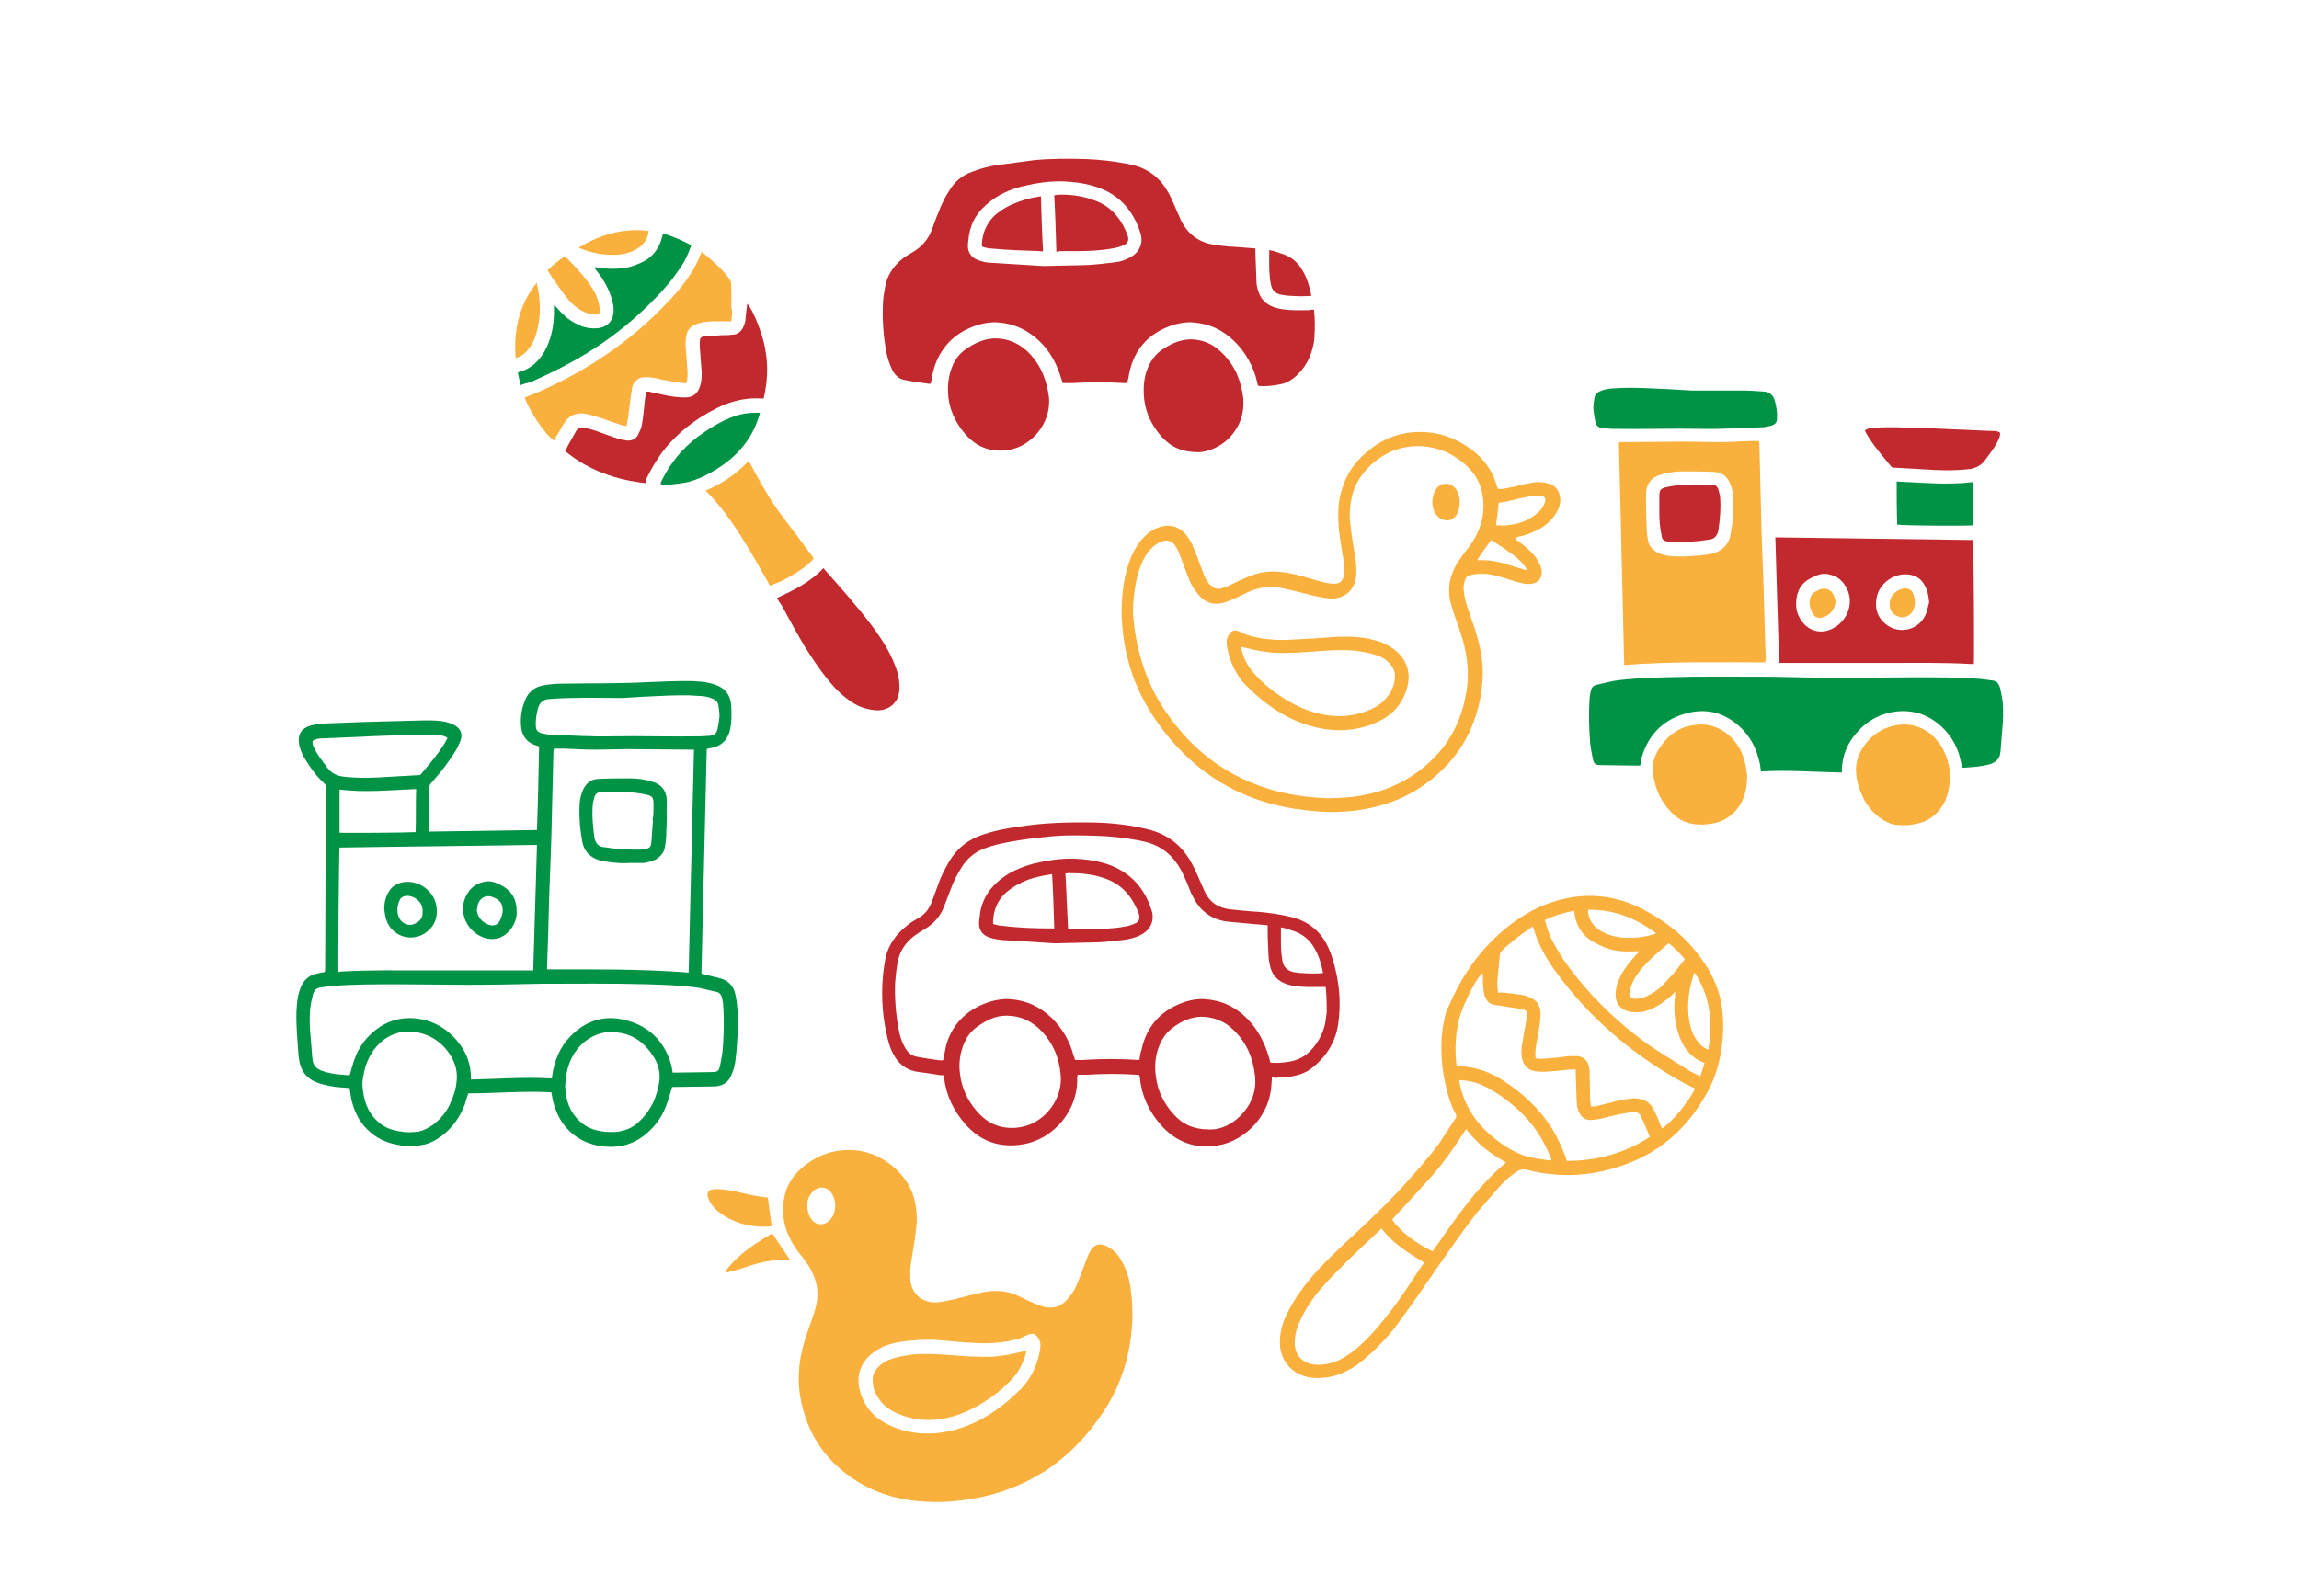 <?xml version="1.0" encoding="utf-8"?>
<!-- Generator: Adobe Illustrator 21.1.0, SVG Export Plug-In . SVG Version: 6.00 Build 0)  -->
<svg version="1.1" id="Calque_1" xmlns="http://www.w3.org/2000/svg" xmlns:xlink="http://www.w3.org/1999/xlink" x="0px" y="0px"
	 viewBox="0 60 432 300" style="enable-background:new 0 60 432 300;" xml:space="preserve">
<style type="text/css">
	.st0{fill:#B0444D;}
	.st1{fill:#C1292E;}
	.st2{fill:#020203;}
	.st3{fill:#F39323;}
	.st4{fill:#1B1B1B;}
	.st5{fill:#8EC045;}
	.st6{fill:#2DABE3;}
	.st7{fill:#DEBF80;}
	.st8{fill:#CD9C61;}
	.st9{fill:#F9B03D;}
	.st10{fill:#009245;}
	.st11{fill:#DC93AB;}
	.st12{fill:#BAC4AA;}
	.st13{fill:#BEBDBE;}
	.st14{fill:#BDB0A3;}
	.st15{fill:#768DAF;}
	.st16{fill:#6FA1BD;}
	.st17{fill:#C0C0BF;}
	.st18{fill:#93B75A;}
	.st19{fill:#C88C5E;}
	.st20{fill:#BA9BC9;}
	.st21{fill:#6BC4CD;}
	.st22{fill:#828BC5;}
	.st23{fill:#E2A85A;}
	.st24{fill:#EAB063;}
	.st25{fill:#C53C46;}
	.st26{fill:#E56D48;}
	.st27{fill:#5BB063;}
	.st28{fill:#F3977C;}
	.st29{fill:#1C907F;}
	.st30{fill:#B190C2;}
	.st31{fill:#C1944E;}
	.st32{fill:#F4A08D;}
	.st33{fill:#C17A3B;}
	.st34{fill:#C1906B;}
	.st35{fill:#BC373C;}
	.st36{fill:#DD7629;}
	.st37{fill:#A982B9;}
	.st38{fill:#343434;}
	.st39{fill:#EE7DAF;}
	.st40{fill:#B0D49A;}
	.st41{fill:#FED47A;}
	.st42{fill:#47AC6C;}
	.st43{fill:#FCC02D;}
	.st44{fill:#F28D36;}
	.st45{fill:#3BB0D7;}
	.st46{fill:#F18FA9;}
	.st47{fill:#E497AC;}
	.st48{fill:#F9D0DD;}
	.st49{fill:#FCC44A;}
	.st50{fill:#9F4E53;}
	.st51{fill:#EFC14F;}
	.st52{fill:#E2934E;}
	.st53{fill:#CDCCCC;}
	.st54{fill:#00A2B3;}
	.st55{fill:#EE751B;}
	.st56{fill:#CD242A;}
	.st57{fill:#48A6A0;}
	.st58{fill:#544842;}
	.st59{fill:#7CB5A8;}
	.st60{fill:#4E8896;}
	.st61{fill:#CC91AC;}
	.st62{fill:#57A272;}
	.st63{fill:#67A2B5;}
	.st64{fill:#C98D30;}
	.st65{fill:#D34B4B;}
	.st66{fill:#D98181;}
	.st67{fill:#947552;}
	.st68{fill:#521B29;}
	.st69{fill:#7B4754;}
	.st70{fill:#B29F8B;}
	.st71{fill:#F1B672;}
	.st72{fill:#A37C4D;}
	.st73{fill:#7392A0;}
	.st74{fill:#8C4044;}
	.st75{fill:#A97779;}
	.st76{fill:#A58594;}
	.st77{fill:#60314A;}
	.st78{fill:#944C71;}
</style>
<g>
	<path class="st9" d="M273.1,247.2c0.2-0.4,0.4-0.8,0.6-1.2c2.7-5.2,6.4-9.6,11.2-13c2.3-1.6,4.8-2.9,7.6-3.7
		c5.5-1.6,10.9-1.1,16,1.5c4.5,2.3,8.3,5.3,11.2,9.4c2.3,3.1,3.7,6.5,4,10.4c0.3,3.6-0.1,7.1-1.1,10.5c-0.7,2.3-1.8,4.4-3.1,6.4
		c-3.2,5-7.5,8.7-12.9,10.9c-6.3,2.6-12.9,3.2-19.6,1.5c-0.8-0.2-1.5-0.1-2.1,0.4c-1.2,0.8-2.3,1.8-3.2,2.8c-1.3,1.5-2.6,3-3.9,4.5
		c-2.8,3.5-5.3,7.2-7.9,10.9c-2.2,3.2-4.3,6.3-6.6,9.4c-1.8,2.6-3.9,4.9-6.3,7c-1.2,1.1-2.5,2.1-4,2.8c-1.9,1-3.9,1.4-6.1,1.3
		c-3.3-0.2-6.4-2.6-6.4-6.7c0-2.1,0.6-4,1.6-5.9c1.2-2.3,2.7-4.4,4.3-6.3c2.5-2.9,5.3-5.5,8.1-8.1c3.1-2.9,6.2-5.8,9.1-9
		c2.4-2.7,4.8-5.3,6.9-8.2c1-1.5,2-3.1,3-4.6c0.2-0.3,0.2-0.6,0-0.9c-0.7-1.2-1.1-2.5-1.5-3.9c-0.6-2.2-1-4.5-1.1-6.8
		c-0.2-3,0.1-6,1-8.9C272.4,248.9,272.7,248,273.1,247.2z M283.7,246.7c0.8,0.1,1.5,0.2,2.3,0.3c0.6,0.1,1.1,0.3,1.7,0.6
		c1.2,0.5,1.7,1.5,1.8,2.8c0,0.8-0.1,1.6-0.2,2.4c-0.2,1.3-0.5,2.7-0.7,4c-0.1,0.5-0.1,1-0.1,1.6c0,0.5,0.1,0.6,0.7,0.6
		c1.1,0,2.1-0.1,3.2-0.2c0.8-0.1,1.7-0.2,2.5-0.3c0.5,0,1,0,1.5,0c1.2,0.1,2,0.9,2.2,2.1c0.1,0.4,0.1,0.8,0.1,1.2
		c0,1.6,0.1,3.2,0.1,4.8c0,0.5,0.1,0.9,0.2,1.4c0.4,0,0.7-0.1,1-0.1c1.2-0.3,2.4-0.6,3.6-0.9c0.9-0.2,1.8-0.4,2.8-0.5
		c0.4-0.1,0.9-0.1,1.4,0c1.3,0.1,2.3,0.8,2.9,2c0.5,0.9,0.9,1.9,1.3,2.9c0.1,0.2,0.2,0.5,0.3,0.7c2-1.2,5.4-5.6,6.2-7.5
		c-0.7-0.4-1.5-0.7-2.2-1.1c-9.6-5.3-17.8-12.3-24.2-21.2c-1.7-2.4-3.1-4.9-3.9-7.7c0-0.1-0.1-0.2-0.2-0.5c-0.2,0.1-0.3,0.3-0.5,0.4
		c-1.8,1.2-3.5,2.5-5.1,4c-0.4,0.4-0.6,0.7-0.6,1.3c-0.1,1.4-0.3,2.8-0.4,4.2c-0.1,0.8,0,1.6,0.1,2.6
		C282.2,246.5,283,246.6,283.7,246.7z M310,273.7c-0.1-0.3-0.2-0.5-0.3-0.8c-0.4-1-0.9-2-1.3-3c-0.3-0.7-0.9-1-1.6-0.9
		c-0.8,0.1-1.6,0.3-2.4,0.4c-1.3,0.3-2.5,0.6-3.8,0.9c-0.6,0.1-1.2,0.2-1.8,0.2c-0.9,0-1.6-0.5-2-1.3c-0.3-0.6-0.5-1.2-0.5-1.9
		c-0.1-1.6-0.1-3.3-0.2-4.9c0-0.4,0-0.9,0-1.4c-0.4,0-0.7,0-0.9,0c-1,0.1-1.9,0.2-2.9,0.3c-1.1,0.1-2.3,0.2-3.4,0.1
		c-1.6-0.1-2.6-1-2.9-2.5c-0.2-1-0.1-2.1,0.1-3.1c0.2-1.4,0.5-2.7,0.7-4.1c0-0.3,0.1-0.6,0.1-0.8c0.1-0.8-0.1-1-0.8-1.2
		c-1-0.2-2.1-0.3-3.1-0.5c-0.7-0.1-1.3-0.2-2-0.3c-1-0.1-1.7-0.7-2-1.7c-0.2-0.5-0.2-1.1-0.3-1.6c-0.1-0.9,0-1.8-0.1-2.7
		c-1,0.6-3.5,5.5-4.3,8.2c-0.8,3-1,6.1-0.6,9.2c0.2,0,0.3,0.1,0.5,0.1c2.9,0.1,5.6,1,8.1,2.6c3.8,2.4,7,5.4,9.4,9.2
		c1,1.7,1.8,3.4,2.5,5.3c0.1,0.2,0.1,0.4,0.2,0.7C300,278.2,305.2,276.8,310,273.7z M259.6,290.9c-0.1,0.1-0.2,0.1-0.2,0.2
		c-3.5,3.3-7.1,6.6-10.3,10.1c-1.8,2-3.4,4.1-4.6,6.6c-0.7,1.4-1.2,2.9-1.2,4.5c-0.1,2.7,1.9,4.1,3.9,4.2c1.7,0.1,3.3-0.3,4.7-1
		c1.2-0.6,2.2-1.4,3.2-2.2c2.1-1.8,3.9-3.9,5.6-6.1c2.2-2.7,4.1-5.7,6-8.6c0.3-0.4,0.6-0.8,0.9-1.3
		C264.6,295.5,261.7,293.7,259.6,290.9z M320.3,259.8c-0.3-0.1-0.6-0.3-0.9-0.4c-2.1-1.1-3.3-2.9-4-5.1c-0.7-2.1-0.9-4.3-0.7-6.5
		c0-0.4,0.1-0.8,0.1-1.4c-0.2,0.2-0.4,0.4-0.5,0.5c-1.2,1.1-2.5,2.1-4.1,2.8c-1.2,0.5-2.4,0.7-3.7,0.5c-2-0.3-3.1-1.7-2.9-3.7
		c0.1-1.3,0.6-2.5,1.2-3.6c0.7-1.2,1.6-2.3,2.6-3.4c0.2-0.2,0.4-0.4,0.6-0.6c-0.2-0.2-0.5-0.1-0.7-0.1c-2,0.1-3.9,0-5.7-0.7
		c-1-0.4-2-0.9-2.9-1.5c-1.6-1.2-2.5-2.7-2.8-4.7c0-0.2-0.1-0.5-0.1-0.7c-1.9,0.3-3.8,0.9-5.5,1.7c0.4,1.5,0.8,2.9,1.5,4.1
		c0.6,1.1,1.2,2.1,1.8,3.1c4.6,6.6,10.2,12.1,16.8,16.7c2.4,1.6,4.9,3.1,7.3,4.6c0.6,0.3,1.2,0.6,1.8,0.9
		C319.8,261.3,320.1,260.6,320.3,259.8z M283,278.5c-2.9-1.6-5.5-3.6-7.5-6.3c-2,3.1-4.1,6.2-6.5,8.9c-2.4,2.7-4.9,5.4-7.4,8.1
		c0.2,0.3,0.4,0.6,0.6,0.9c0.5,0.5,1,1,1.5,1.5c1.5,1.3,3.1,2.4,4.9,3.3c0.2,0.1,0.4,0.2,0.6,0.3C273.4,289.2,277.4,283.2,283,278.5
		z M291.3,277.4c-1.3-3.3-3.3-6.3-5.9-8.7c-2-1.8-4.1-3.4-6.6-4.6c-1.4-0.7-3-1-4.6-1.1c0,0.3,0.1,0.5,0.1,0.7
		c1,4.9,3.9,8.5,7.9,11.3c1.3,0.9,2.7,1.7,4.2,2.2c0.8,0.3,1.7,0.4,2.6,0.6c0.7,0.1,1.4,0.2,2.1,0.3c0.1,0,0.3,0,0.4,0
		C291.5,277.8,291.4,277.6,291.3,277.4z M313.6,237.3c-0.1,0-0.1,0-0.2,0.1c-1.6,1.4-3.2,2.7-4.6,4.3c-0.9,1-1.7,2.1-2.2,3.4
		c-0.2,0.5-0.3,1-0.4,1.5c-0.1,0.8,0.1,1.1,0.9,1.1c0.8,0.1,1.6-0.1,2.4-0.5c1-0.5,2-1.1,2.8-1.9c0.8-0.8,1.5-1.6,2.3-2.5
		c0.7-0.8,1.3-1.7,2-2.5C315.7,239.2,314.7,238.2,313.6,237.3z M318.3,243c-1.1,3.3-1.5,6.7-0.6,10.1c0.3,1.2,0.9,2.2,1.7,3.1
		c0.4,0.5,0.9,0.8,1.6,1.1c0.9-5.1,0.4-9.9-2.5-14.4C318.3,242.9,318.3,242.9,318.3,243z M300.1,234.5c1.3,1,2.9,1.5,4.5,1.7
		c2.1,0.2,4.2,0,6.2-0.6c0.1,0,0.1,0,0.2-0.1c0,0,0.1-0.1,0.2-0.1c-3.8-2.8-7.9-4.5-12.8-4.4C298.4,232.4,299,233.6,300.1,234.5z"/>
	<g>
		<path class="st9" d="M137.4,120.4c-0.9,0-1.7,0-2.5,0c-0.8,0-1.5,0-2.3,0.1c-0.6,0.1-1.2,0.2-1.7,0.4c-1.2,0.4-1.9,1.3-2,2.6
			c-0.1,0.8-0.1,1.6,0,2.4c0.1,1.4,0.2,2.7,0.3,4c0,0.5,0,1-0.1,1.6c-0.1,0.5-0.2,0.6-0.7,0.5c-1.1-0.1-2.1-0.3-3.2-0.5
			c-0.8-0.1-1.7-0.4-2.5-0.5c-0.5-0.1-1-0.1-1.5-0.1c-1.2,0-2.1,0.7-2.4,1.9c-0.1,0.4-0.1,0.8-0.2,1.2c-0.2,1.6-0.4,3.2-0.6,4.7
			c-0.1,0.4-0.2,0.9-0.3,1.4c-0.4-0.1-0.7-0.1-0.9-0.2c-1.2-0.4-2.4-0.8-3.5-1.2c-0.9-0.3-1.8-0.6-2.7-0.8c-0.4-0.1-0.9-0.2-1.4-0.2
			c-1.3,0-2.4,0.6-3.1,1.7c-0.6,0.9-1,1.8-1.6,2.7c-0.1,0.2-0.2,0.5-0.4,0.7c-1.9-1.3-4.9-6.1-5.5-8.1c0.8-0.3,1.5-0.6,2.3-0.9
			c10.1-4.4,18.9-10.5,26.2-18.8c1.9-2.2,3.5-4.5,4.6-7.3c0-0.1,0.1-0.2,0.2-0.4c0.2,0.2,0.3,0.3,0.4,0.4c1.7,1.4,3.3,2.8,4.6,4.5
			c0.3,0.4,0.5,0.8,0.5,1.3c0,1.4,0.1,2.8,0,4.2C137.7,118.7,137.5,119.5,137.4,120.4z"/>
		<path class="st1" d="M121.3,150.8c-5.6-0.6-10.7-2.4-15.1-6c0.1-0.3,0.3-0.5,0.4-0.8c0.5-1,1.1-1.9,1.6-2.9
			c0.4-0.7,0.9-0.9,1.7-0.7c0.8,0.2,1.6,0.4,2.4,0.7c1.2,0.4,2.4,0.9,3.7,1.3c0.6,0.2,1.2,0.3,1.8,0.4c0.9,0.1,1.7-0.3,2.1-1.1
			c0.3-0.6,0.6-1.2,0.7-1.8c0.3-1.6,0.4-3.2,0.6-4.9c0.1-0.4,0.1-0.9,0.2-1.4c0.4,0,0.7,0,0.9,0.1c0.9,0.2,1.9,0.4,2.8,0.6
			c1.1,0.2,2.2,0.4,3.4,0.4c1.6,0.1,2.7-0.7,3.1-2.3c0.3-1,0.3-2.1,0.2-3.1c-0.1-1.4-0.2-2.7-0.3-4.1c0-0.3,0-0.6,0-0.9
			c0-0.8,0.2-1,1-1.1c1-0.1,2.1-0.1,3.1-0.2c0.7,0,1.4,0,2-0.1c1,0,1.7-0.6,2.1-1.5c0.2-0.5,0.4-1,0.4-1.6c0.1-0.9,0.2-1.8,0.3-2.7
			c0.9,0.7,3,5.8,3.4,8.6c0.6,3.1,0.4,6.2-0.3,9.2c-0.2,0-0.3,0-0.5,0c-2.9-0.2-5.7,0.5-8.3,1.8c-4,2-7.5,4.7-10.2,8.2
			c-1.2,1.6-2.1,3.2-3,5C121.5,150.3,121.4,150.5,121.3,150.8z"/>
		<path class="st1" d="M146,172.4c3.2-1.5,6.3-3,8.7-5.6c0.1,0.1,0.2,0.1,0.2,0.2c3.2,3.6,6.4,7.2,9.3,11.1c1.6,2.2,3,4.4,4,7
			c0.6,1.5,0.9,3,0.8,4.6c-0.2,2.7-2.3,3.9-4.3,3.8c-1.7-0.1-3.2-0.6-4.6-1.5c-1.1-0.7-2.1-1.6-3-2.5c-1.9-2-3.5-4.3-5-6.6
			c-1.9-2.9-3.5-6-5.2-9.1C146.5,173.3,146.3,172.9,146,172.4z"/>
		<path class="st10" d="M97.8,132.4c-0.2-0.9-0.3-1.6-0.5-2.4c0.3-0.1,0.6-0.2,1-0.3c2.2-0.9,3.6-2.6,4.5-4.6c0.9-2,1.3-4.2,1.3-6.4
			c0-0.4,0-0.8,0-1.4c0.2,0.2,0.4,0.4,0.5,0.5c1.1,1.3,2.3,2.4,3.8,3.1c1.1,0.6,2.4,0.9,3.7,0.8c2-0.1,3.2-1.4,3.2-3.4
			c0-1.3-0.4-2.5-0.9-3.7c-0.6-1.3-1.3-2.5-2.2-3.6c-0.2-0.2-0.3-0.4-0.5-0.7c0.3-0.2,0.5,0,0.7,0c1.9,0.3,3.9,0.3,5.8-0.1
			c1.1-0.3,2.1-0.7,3-1.2c1.7-1,2.7-2.5,3.2-4.4c0.1-0.2,0.1-0.5,0.2-0.7c1.9,0.5,3.6,1.3,5.3,2.2c-0.5,1.4-1.1,2.8-1.9,4
			c-0.7,1-1.4,2-2.1,2.9c-5.2,6.1-11.3,11.1-18.4,15c-2.5,1.4-5.1,2.6-7.7,3.8C99.1,132,98.5,132.1,97.8,132.4z"/>
		<path class="st9" d="M144.7,170.1c-3.6-6.3-7-12.7-12.1-17.9c3.1-1.3,5.8-3.1,8.1-5.6c1.7,3.3,3.5,6.5,5.6,9.5
			c2.2,2.9,4.4,5.8,6.6,8.8c-0.2,0.3-0.4,0.6-0.7,0.8c-0.5,0.5-1,0.9-1.6,1.3c-1.6,1.1-3.3,2.1-5.2,2.8
			C145.2,169.9,145,170,144.7,170.1z"/>
		<path class="st10" d="M124.1,150.9c0.1-0.3,0.2-0.5,0.3-0.7c1.6-3.2,3.8-5.9,6.7-8.1c2.2-1.6,4.4-3,7-3.9c1.5-0.5,3.1-0.7,4.7-0.6
			c-0.1,0.3-0.1,0.5-0.2,0.7c-1.5,4.8-4.7,8.1-9,10.5c-1.4,0.8-2.8,1.4-4.3,1.8c-0.9,0.2-1.8,0.3-2.7,0.4c-0.7,0.1-1.4,0.1-2.2,0.1
			C124.4,151,124.2,151,124.1,150.9z"/>
		<path class="st9" d="M102.9,110.8c1-1,2.1-1.9,3.2-2.6c0.1,0,0.1,0.1,0.2,0.1c1.5,1.5,2.9,3,4.2,4.7c0.8,1.1,1.5,2.2,1.9,3.6
			c0.2,0.5,0.2,1,0.3,1.5c0.1,0.8-0.2,1.1-1,1c-0.8,0-1.6-0.3-2.4-0.7c-1-0.6-1.9-1.3-2.6-2.2c-0.7-0.9-1.4-1.8-2-2.7
			C104.1,112.7,103.5,111.8,102.9,110.8z"/>
		<path class="st9" d="M100.8,113.2c0.1,0.1,0.1,0.1,0.1,0.2c0.8,3.4,0.8,6.8-0.4,10.1c-0.4,1.1-1.1,2.1-1.9,2.9
			c-0.5,0.4-1,0.7-1.7,0.9C96.5,122.1,97.5,117.4,100.8,113.2z"/>
		<path class="st9" d="M121.9,103.4c-0.2,1.5-0.9,2.6-2.1,3.3c-1.4,0.9-3,1.2-4.6,1.2c-2.1,0-4.2-0.4-6.1-1.2c-0.1,0-0.1,0-0.2-0.1
			c0,0-0.1-0.1-0.1-0.1C112.8,104.1,117.1,102.8,121.9,103.4z"/>
	</g>
	<g>
		<path class="st10" d="M61.1,241.7c0-9.1,0.1-18.2,0.1-27.3c0-2.1,0-4.3,0-6.4c0-0.3,0-0.5-0.2-0.7c-1.6-1.4-2.8-3.2-3.9-5
			c-0.4-0.7-0.7-1.5-0.9-2.4c-0.3-1.8,0.4-3,2.1-3.5c0.7-0.2,1.5-0.3,2.3-0.4c2.6-0.1,5.2-0.2,7.9-0.3c3.8-0.1,7.5-0.2,11.3-0.3
			c1.3,0,2.7,0,4,0.3c0.7,0.2,1.4,0.4,1.9,0.8c0.9,0.6,1.2,1.5,0.9,2.5c-0.2,0.6-0.5,1.2-0.8,1.8c-0.9,1.5-1.9,2.9-3,4.3
			c-0.6,0.7-1.2,1.4-1.8,2.1c-0.2,0.2-0.3,0.4-0.3,0.7c0,2.6-0.1,5.3-0.1,7.9c0,0.1,0,0.3,0,0.5c6.8-0.1,13.5-0.2,20.3-0.3
			c0.2-5.3,0.3-10.5,0.4-15.7c-0.3-0.1-0.6-0.2-0.9-0.3c-1.3-0.5-2.1-1.5-2.4-2.8c-0.3-1.8-0.1-3.7,0.6-5.4c0.6-1.7,1.8-2.7,3.6-3
			c1.1-0.2,2.2-0.3,3.3-0.3c5.5-0.1,11,0,16.5-0.3c2.4-0.1,4.7-0.2,7.1-0.2c1.8,0,3.6,0.1,5.3,0.7c1.8,0.6,2.8,1.8,3,3.8
			c0,0.1,0,0.2,0,0.3c0.1,1.6,0.1,3.1-0.3,4.7c-0.5,1.7-1.7,2.8-3.5,3.1c-0.3,0-0.5,0.1-0.8,0.2c-0.3,14.1-0.7,28.1-1,42.2
			c0.2,0,0.3,0,0.4,0.1c1.1,0.3,2.1,0.5,3.2,0.8c1.5,0.4,2.5,1.5,2.8,3.1c0.2,0.9,0.3,1.9,0.4,2.9c0.1,3.1,0,6.2-0.4,9.3
			c-0.1,0.9-0.3,1.8-0.7,2.7c-0.6,1.6-1.8,2.3-3.4,2.3c-2.5,0-4.9,0.1-7.4,0.1c-0.1,0-0.3,0-0.4,0c-0.4,1.3-0.7,2.5-1.2,3.7
			c-0.9,2.3-2.3,4.1-4.3,5.6c-1.2,0.9-2.6,1.5-4.1,1.8c-1.3,0.2-2.6,0.2-3.9,0c-1.9-0.3-3.6-1-5.1-2.2c-2-1.6-3.2-3.8-3.8-6.3
			c-0.1-0.5-0.2-1-0.3-1.6c-5.2-0.3-10.4,0.2-15.6,0.2c-0.3,0.8-0.5,1.5-0.7,2.2c-0.9,2.3-2.3,4.3-4.3,5.8c-1.1,0.8-2.3,1.5-3.7,1.7
			c-1.5,0.3-3,0.3-4.4,0c-1.9-0.3-3.6-1-5.1-2.2c-2.2-1.8-3.4-4.2-3.9-7c-0.1-0.5-0.1-1-0.2-1.5c-0.5,0-0.9-0.1-1.4-0.1
			c-1.7-0.1-3.3-0.4-4.9-1c-1.7-0.7-2.7-1.9-3.1-3.7c-0.1-0.4-0.1-0.8-0.2-1.2c-0.1-1.4-0.2-2.8-0.3-4.2c-0.1-1.9-0.2-3.7,0-5.6
			c0.1-1.1,0.3-2.1,0.7-3.1c0.6-1.4,1.5-2.3,3-2.6c0.5-0.1,0.9-0.2,1.5-0.3C61.1,242.5,61.1,242.1,61.1,241.7z M66.5,259.4
			c0.9-2.7,2.5-4.8,4.9-6.4c2-1.3,4.2-1.8,6.6-1.6c3.9,0.4,6.8,2.4,8.9,5.6c1,1.6,1.5,3.3,1.6,5.2c0,0.2,0,0.4,0,0.7
			c5.1-0.1,10.1-0.5,15.2-0.2c0.1-0.5,0.1-0.9,0.2-1.4c0.6-2.9,1.8-5.3,4.1-7.3c2.9-2.5,6.2-3.2,9.8-2.2c4.1,1.1,6.9,3.8,8.2,7.9
			c0.2,0.6,0.3,1.3,0.4,1.9c0.2,0,0.4,0,0.6,0c2.3,0,4.5-0.1,6.8-0.1c1,0,1.3-0.2,1.5-1.2c0.2-1,0.4-2,0.5-3
			c0.2-2.7,0.3-5.5,0.1-8.2c0-0.5-0.1-0.9-0.2-1.4c-0.1-0.7-0.5-1.2-1.2-1.3c-1-0.2-2-0.5-3-0.7c-3.3-0.5-6.6-0.6-9.9-0.7
			c-6.6-0.2-13.3-0.1-19.9-0.1c-4.6,0.1-9.3,0.2-13.9,0.2c-4.3,0-8.7-0.1-13-0.1c-4.1,0-8.2,0-12.3,0.3c-0.8,0.1-1.5,0.2-2.3,0.3
			c-0.8,0.1-1.2,0.6-1.4,1.3c-0.2,0.9-0.4,1.7-0.5,2.6c-0.2,1.9-0.1,3.8,0.1,5.8c0.1,1.2,0.2,2.4,0.3,3.7c0.1,1.2,0.7,1.9,1.9,2.3
			c1.7,0.6,3.4,0.7,5.1,0.8C66,261.1,66.2,260.3,66.5,259.4z M129.4,242.8c0.3-14,0.7-27.9,1-41.9c-0.3,0-0.4,0-0.6,0
			c-3.9,0-7.8-0.1-11.7-0.1c-2,0-4.1,0.1-6.1,0.1c-2,0-4-0.1-6-0.2c-0.6,0-1.2,0-1.9,0c0,0.2-0.1,0.4-0.1,0.5
			c-0.1,4-0.2,8.1-0.3,12.1c-0.1,5-0.3,10.1-0.5,15.1c-0.1,2.5-0.1,5-0.2,7.5c-0.1,1.9-0.1,3.9-0.2,5.8c0,0.1,0,0.3,0,0.5
			C111.7,242.2,120.5,242.1,129.4,242.8z M64.2,242.6c5.2-0.3,10.5-0.2,15.7-0.2c5.9,0,11.8,0,17.7,0c0.8,0,1.7,0,2.6,0
			c0.2-7.9,0.5-15.7,0.7-23.6c-12.4,0.2-24.8,0.3-37.1,0.5c-0.1,0.5-0.3,22.6-0.2,23.4C63.9,242.6,64,242.6,64.2,242.6z M71,270.8
			c1.3,1.2,2.8,1.7,4.5,1.9c1,0.2,2.1,0.1,3.1,0c1-0.2,1.9-0.7,2.8-1.3c1.4-1.1,2.5-2.4,3.2-4c0.6-1.3,1.1-2.7,1.2-4.2
			c0.2-1.6-0.2-3.2-1-4.6c-1.5-2.5-3.7-4.1-6.6-4.6c-2.2-0.4-4.3,0.1-6.2,1.5c-2.3,1.9-3.4,4.3-3.8,7.2c-0.1,0.4-0.1,0.8-0.1,1.3
			C68.3,266.7,69,269,71,270.8z M109,270.8c1.3,1.2,2.8,1.7,4.5,1.9c0.9,0.1,1.8,0.1,2.7,0c1.2-0.2,2.3-0.6,3.2-1.3
			c1.4-1.1,2.5-2.5,3.3-4.1c0.6-1.3,1-2.7,1.2-4.1c0.2-1.6-0.2-3.2-1.1-4.6c-1.5-2.4-3.6-4.1-6.5-4.5c-2.2-0.4-4.3,0.1-6.2,1.5
			c-2.4,1.9-3.5,4.4-3.8,7.3c0,0.4-0.1,0.8-0.1,1.3C106.3,266.7,107,269,109,270.8z M107.3,191.2c-1.4,0-2.8,0.1-4.2,0.2
			c-1.1,0.1-1.7,0.7-2,1.7c-0.3,1.1-0.5,2.3-0.4,3.5c0,0.6,0.4,1,1,1.2c0.5,0.1,1,0.2,1.5,0.3c3.9,0.1,7.9,0.4,11.8,0.3
			c5.5-0.1,11,0.1,16.6,0c0.6,0,1.2-0.1,1.8-0.1c0.8-0.1,1.3-0.5,1.4-1.2c0.2-0.8,0.3-1.6,0.4-2.5c0-0.6-0.1-1.3-0.2-2
			c-0.1-0.6-0.4-0.9-0.9-1.2c-0.9-0.4-1.8-0.6-2.8-0.6c-2.4-0.2-4.8-0.1-7.1,0c-2.2,0.1-4.4,0.2-7.3,0.4
			C114.1,191.2,110.7,191.1,107.3,191.2z M59,200.5c0.6,1.4,1.6,2.5,2.5,3.8c0.8,1.1,2,1.6,3.3,1.7c2.8,0.3,5.6,0.2,8.4,0
			c1.8-0.1,3.5-0.2,5.3-0.3c0.3,0,0.5,0,0.7-0.3c1.4-1.7,2.9-3.4,4.1-5.3c0.3-0.4,0.5-0.9,0.8-1.4c-0.6-0.4-1.1-0.5-1.7-0.5
			c-1.3-0.1-2.7-0.1-4-0.1c-3.7,0.1-7.4,0.2-11.1,0.4c-2.3,0.1-4.7,0.2-7,0.3c-0.5,0-1,0.1-1.5,0.4C58.6,199.6,58.8,200.1,59,200.5z
			 M78.2,208.3c-4.8,0.2-9.6,0.7-14.4,0.1c0,2.7,0,5.4,0,8.1c0.4,0.1,13,0,14.3-0.1C78.2,213.7,78.1,211,78.2,208.3z"/>
		<path class="st10" d="M115.1,222.1c-0.8-0.1-1.7-0.2-2.4-0.4c-1.8-0.5-3-1.7-3.3-3.6c-0.4-2.2-0.6-4.4-0.5-6.6
			c0-0.9,0.2-1.8,0.5-2.7c0.6-1.5,1.6-2.4,3.2-2.4c1.9-0.1,3.9-0.1,5.8-0.1c1.4,0,2.8,0.2,4.1,0.6c1.8,0.5,2.7,1.7,2.8,3.5
			c0,0.3,0,0.5,0,0.8c0,1.7,0,3.5-0.1,5.2c0,1-0.1,2-0.3,3c-0.2,1-0.9,1.7-1.8,2.2c-0.7,0.3-1.4,0.5-2.1,0.6c-1,0-2,0-2.7,0
			C117,222.3,116.1,222.2,115.1,222.1z M122.8,212c0-0.3,0-0.5,0-0.8c0-1.4-0.2-1.6-1.6-1.9c-2.4-0.5-4.8-0.5-7.2-0.4
			c-0.4,0-0.7,0-1.1,0c-0.6,0-1,0.3-1.2,0.9c-0.1,0.4-0.2,0.8-0.3,1.2c-0.2,2.2,0,4.3,0.3,6.5c0.2,0.9,0.7,1.6,1.6,1.7
			c0.7,0.1,1.5,0.2,2.2,0.3c1.3,0.1,2.6,0.2,3.9,0.2c0.6,0,1.2,0,1.8-0.1c0.9-0.2,1.1-0.4,1.2-1.3c0.1-1.4,0.2-2.8,0.3-4.2
			c0,0,0,0-0.1,0C122.8,213.5,122.8,212.7,122.8,212z"/>
		<path class="st10" d="M95.4,235.3c-1.1,1-2.4,1.4-3.9,1.1c-3.4-0.8-5.4-4.5-4.1-7.6c0.7-1.7,1.9-2.8,3.8-3.1c1.1-0.2,2,0.2,3,0.7
			c1.9,1,2.9,2.5,2.9,5.1C97.1,232.7,96.6,234.1,95.4,235.3z M91.8,233.8c0.9,0.3,1.7,0.1,2.1-0.7c0.4-0.8,0.7-1.7,0.5-2.6
			c-0.1-0.7-0.5-1.2-1-1.5c-0.2-0.1-0.4-0.2-0.6-0.3c-1.5-0.7-2.8,0.1-3.1,1.7c0,0.2,0,0.4-0.1,0.5
			C89.6,232.2,90.5,233.3,91.8,233.8z"/>
		<path class="st10" d="M73,227.7c0.6-1.1,1.6-1.7,2.8-1.9c2.7-0.4,5.4,1.4,6.1,4c0.4,1.7,0.2,3.4-1,4.7c-2.7,3-7.2,1.8-8.3-1.6
			c-0.2-0.6-0.3-1.3-0.4-2C72.2,229.8,72.4,228.7,73,227.7z M76.2,228.4c-0.5,0.1-0.9,0.3-1.1,0.8c-0.5,1.1-0.6,2.2-0.1,3.3
			c0.4,0.9,1.5,1.5,2.4,1.3c0.9-0.2,2-0.9,2-2.1c0-0.1,0-0.2,0-0.3C79.6,229.6,77.8,228.2,76.2,228.4z"/>
	</g>
	<g>
		<path class="st1" d="M239,262.5c0,0.5-0.1,1-0.1,1.5c-0.3,5.5-4.7,10.4-10.1,11.3c-4.3,0.7-7.9-0.7-10.7-3.9
			c-2.2-2.5-3.6-5.5-3.9-8.8c-0.1-0.6-0.1-0.6-0.7-0.6c-3-0.2-6.1-0.2-9.1,0c-0.6,0-1.2,0-1.9,0c0,0.2-0.1,0.4-0.1,0.5
			c0.3,5.8-4.1,11.6-10.3,12.6c-4.3,0.7-7.9-0.6-10.7-3.8c-2.2-2.5-3.6-5.4-4-8.7c0-0.1,0-0.2,0-0.3c0,0,0-0.1-0.1-0.2
			c-0.3,0-0.7,0-1.1-0.1c-1.4-0.2-2.8-0.4-4.1-0.6c-2-0.4-3.4-1.6-4.3-3.4c-0.7-1.3-1-2.7-1.3-4.1c-0.7-3.4-0.9-6.8-0.6-10.3
			c0.1-1.2,0.3-2.4,0.5-3.6c0.6-2.6,2.1-4.5,4.1-6.1c0.6-0.5,1.3-0.9,2-1.3c1.3-0.7,2.1-1.8,2.6-3.1c0.4-1,0.7-2,1.1-3
			c0.5-1.5,1.2-2.9,2-4.3c1.5-2.7,3.8-4.5,6.7-5.4c2.1-0.7,4.2-1.1,6.4-1.4c4.9-0.8,9.8-0.9,14.7-0.8c3.3,0.1,6.6,0.5,9.8,1.3
			c3.6,0.9,6.3,3,8.1,6.3c0.6,1.1,1.1,2.2,1.6,3.4c0.3,0.6,0.5,1.2,0.8,1.8c0.9,2.1,2.5,3.2,4.7,3.5c1.9,0.2,3.8,0.4,5.7,0.5
			c2.1,0.2,4.1,0.5,6.1,1c3.5,0.9,5.8,3.1,7.1,6.4c0.8,2.1,1.3,4.2,1.6,6.4c0.3,2.3,0.3,4.6,0,6.9c-0.4,3.5-2.1,6.3-4.8,8.5
			c-1.3,1.1-2.9,1.6-4.6,1.8c-0.8,0.1-1.7,0.1-2.5,0.2C239.5,262.5,239.3,262.5,239,262.5z M249.1,245.5c-0.3,0-0.6,0-0.8,0
			c-1.9,0-3.8,0.1-5.7-0.3c-1.8-0.4-3.2-1.3-3.8-3.1c-0.2-0.6-0.3-1.3-0.4-1.9c-0.1-1.8-0.2-3.7-0.2-5.5c0-0.2,0-0.5,0-0.8
			c-0.8-0.1-1.6-0.1-2.4-0.2c-1.8-0.2-3.6-0.3-5.3-0.5c-2.9-0.4-5-2-6.3-4.6c-0.4-0.7-0.7-1.5-1-2.3c-0.4-0.9-0.8-1.9-1.3-2.8
			c-1.4-2.6-3.5-4.4-6.4-5.2c-0.4-0.1-0.8-0.2-1.3-0.3c-2.6-0.5-5.2-0.8-7.8-0.9c-3.3-0.1-6.5-0.2-9.8,0.2c-2.2,0.2-4.5,0.5-6.7,0.9
			c-1.7,0.3-3.4,0.7-5,1.3c-1.8,0.7-3.2,1.9-4.2,3.5c-0.8,1.3-1.5,2.6-2,4c-0.4,1.1-0.9,2.3-1.3,3.4c-0.7,1.8-1.9,3.2-3.6,4.2
			c-0.7,0.4-1.4,0.9-2,1.3c-1.8,1.4-2.9,3.1-3.2,5.4c-0.2,1.1-0.3,2.3-0.4,3.4c-0.1,2.8,0.1,5.6,0.6,8.4c0.2,1.2,0.5,2.4,1.1,3.5
			c0.5,1,1.2,1.8,2.3,2c1.5,0.3,2.9,0.5,4.4,0.7c0.2,0,0.4,0,0.6,0c0.3-1.1,0.4-2.2,0.7-3.2c1.3-4.1,4.3-6.7,8.4-7.9
			c1.1-0.3,2.3-0.5,3.5-0.4c3,0.2,5.6,1.4,7.8,3.5c2,2,3.4,4.3,4.1,7c0.1,0.3,0.2,0.5,0.3,0.9c0.7,0,1.3,0.1,1.9,0
			c3.2-0.2,6.4-0.2,9.6,0c0.2,0,0.4,0,0.6,0c0.1-0.7,0.2-1.3,0.4-1.9c1-4.7,4-7.7,8.5-9.1c1.1-0.3,2.2-0.5,3.4-0.4
			c3.1,0.2,5.7,1.4,7.9,3.6c2.1,2.1,3.4,4.7,4.2,7.5c0.1,0.3,0.1,0.5,0.2,0.8c0.9,0.2,3.1,0,4.3-0.3c1-0.3,1.9-0.7,2.7-1.4
			c1.7-1.5,2.8-3.4,3.3-5.6c0.1-0.7,0.2-1.4,0.3-2.1C249.3,248.8,249.3,247.2,249.1,245.5z M190.2,272c1.2,0,2.7-0.3,3.9-0.9
			c3.2-1.6,5.6-5.2,5.2-9.2c-0.3-3-1.3-5.6-3.4-7.9c-1.8-2-4.1-3.1-6.8-3.1c-2.1,0-3.8,0.9-5.5,2.1c-1,0.7-1.8,1.7-2.3,2.8
			c-0.9,1.9-1.2,4-0.9,6.1c0.3,2.6,1.4,4.9,3.1,6.9C185.2,270.8,187.3,272,190.2,272z M227.5,272.3c1.7,0,3.8-0.8,5.5-2.5
			c2.2-2.2,3.2-4.8,2.8-7.8c-0.4-3.3-1.6-6.1-4-8.4c-1.7-1.7-3.8-2.5-6.2-2.5c-1.9,0.1-3.5,0.8-5,1.9c-1.3,0.9-2.1,2-2.7,3.4
			c-0.8,1.9-1,3.9-0.7,5.9c0.3,2.7,1.5,5.1,3.3,7.1C222.2,271.3,224.2,272.3,227.5,272.3z M248.6,242.9c-0.2-1.4-0.8-3.3-1.5-4.5
			c-0.7-1.3-1.7-2.3-3-3c-0.8-0.4-1.7-0.6-2.5-0.9c-0.3-0.1-0.5-0.1-0.9-0.2c0,2.2-0.1,4.3,0.3,6.4c0.2,1.1,0.9,1.7,2,2
			c0.6,0.1,1.2,0.2,1.8,0.2C246.1,243,247.3,243,248.6,242.9z"/>
		<path class="st1" d="M198.2,237.3c-2.9-0.2-6.3-0.4-9.7-0.6c-0.9-0.1-1.7-0.2-2.6-0.5c-1.5-0.5-2.1-1.7-1.9-3.2
			c0.1-0.5,0.1-1,0.2-1.6c0.4-2.2,1.5-4.1,3.2-5.6c2-1.8,4.3-2.8,6.9-3.5c2.5-0.6,5.1-1,7.7-0.9c2.2,0.1,4.3,0.4,6.3,1.1
			c4.2,1.5,6.8,4.5,8.1,8.6c0.6,1.9-0.2,3.7-2,4.6c-0.9,0.5-1.8,0.7-2.8,0.9c-1.7,0.2-3.3,0.4-5,0.5
			C204,237.2,201.3,237.2,198.2,237.3z M200.7,234.6c0.2,0,0.4,0.1,0.5,0.1c1,0,2.1,0,3.1,0c2.3-0.1,4.5-0.1,6.8-0.5
			c0.7-0.1,1.5-0.3,2.1-0.6c0.8-0.3,1.1-1,0.8-1.8c-0.1-0.4-0.2-0.7-0.4-1c-1.2-2.7-3.1-4.7-6-5.7c-2.2-0.8-4.5-1-6.8-1
			c-0.2,0-0.3,0-0.6,0.1C200.4,227.6,200.5,231.1,200.7,234.6z M197.7,224.3c-1.4,0.2-2.8,0.5-4.1,0.9c-1.7,0.6-3.4,1.5-4.7,2.7
			c-1.5,1.4-2.2,3.2-2.3,5.3c0,0.5,0,0.5,0.5,0.6c0.4,0.1,0.8,0.2,1.2,0.2c3.1,0.4,6.2,0.5,9.3,0.5c0.2,0,0.3,0,0.5,0
			C198,231.1,197.9,227.8,197.7,224.3z"/>
	</g>
	<g>
		<path class="st9" d="M285.1,161.6c0.6,0.4,1.1,0.8,1.7,1.3c0.9,0.8,1.7,1.6,2.3,2.7c0.3,0.5,0.5,1.1,0.6,1.7
			c0.1,1.2-0.5,2.2-1.8,2.4c-0.6,0.1-1.3,0.1-1.9-0.1c-1.1-0.2-2.1-0.6-3.1-0.9c-1.1-0.3-2.2-0.7-3.4-0.8c-1.1-0.1-2.2-0.1-3.2,0.2
			c-0.3,0.1-0.7,0.2-0.9,0.6c-0.2,0.6-0.4,1.2-0.4,1.9c0.1,1.1,0.3,2.1,0.6,3.1c0.5,1.6,1.1,3.1,1.6,4.7c0.7,2.3,1.3,4.7,1.4,7.1
			c0.1,1.8-0.1,3.7-0.4,5.5c-0.9,4.9-3,9.3-6.4,12.9c-5.5,5.8-12.4,8.4-20.3,8.7c-2.8,0.1-5.5-0.2-8.3-0.6
			c-8.1-1.3-15.1-4.7-20.9-10.5c-3.1-3.1-5.7-6.6-7.7-10.5c-2.1-4.1-3.3-8.5-3.7-13.2c-0.3-3.6-0.1-7.1,0.8-10.6
			c0.5-1.9,1.3-3.8,2.5-5.4c1-1.2,2.1-2.2,3.6-2.7c2.1-0.7,4-0.1,5.3,1.7c0.3,0.4,0.6,0.9,0.9,1.5c0.4,0.9,0.7,1.8,1.1,2.7
			c0.4,1.1,0.8,2.2,1.2,3.2c0.3,0.7,0.7,1.4,1.3,1.9c0.5,0.5,1.2,0.7,1.9,0.5c0.3-0.1,0.6-0.2,0.9-0.3c0.7-0.3,1.4-0.7,2.1-1
			c1.1-0.5,2.2-1,3.4-1.4c2.5-0.8,5.1-0.5,7.6,0.1c1.7,0.4,3.4,1,5.1,1.4c0.7,0.2,1.4,0.3,2.1,0.3c1.1,0,1.6-0.5,1.8-1.5
			c0.2-0.9,0.2-1.8,0-2.7c-0.4-2.5-0.9-4.9-1-7.4c-0.1-2,0-4,0.6-5.9c0.8-3,2.5-5.4,4.8-7.3c3.4-2.9,7.4-4.1,11.8-3.6
			c2.9,0.3,5.4,1.5,7.7,3.1c2.4,1.8,4.1,4.1,4.9,7c0,0.2,0.1,0.3,0.2,0.5c0.3,0,0.6,0,0.8,0c0.7-0.1,1.4-0.3,2.1-0.4
			c1.2-0.3,2.4-0.6,3.6-0.8c1-0.2,2.1-0.1,3.1,0.2c1.3,0.4,2,1.5,2.1,2.9c0,1-0.3,2-0.9,2.8c-0.8,1.3-1.9,2.2-3.2,2.9
			c-1.3,0.7-2.7,1.2-4.3,1.5C284.8,161.4,285,161.5,285.1,161.6z M218.8,193.4c4.3,6.4,9.8,11.2,17.1,14c3,1.2,6.1,1.9,9.3,2.3
			c1.8,0.2,3.7,0.4,5.5,0.3c5.5-0.1,10.6-1.4,15.1-4.5c5.4-3.7,8.6-8.8,9.7-15.2c0.7-3.8,0.2-7.6-1-11.2c-0.5-1.6-1.1-3.1-1.6-4.7
			c-0.3-1-0.6-2-0.6-3.1c-0.1-2.1,0.6-3.9,1.6-5.6c0.4-0.6,0.8-1.1,1.2-1.7c0.9-1.1,1.8-2.3,2.4-3.6c1.3-2.6,1.6-5.4,0.9-8.2
			c-0.5-2-1.6-3.6-3.2-5c-2.2-1.9-4.8-3.1-7.7-3.3c-3.7-0.3-7,0.9-9.8,3.4c-1.8,1.7-3.2,3.7-3.7,6.2c-0.4,1.8-0.5,3.6-0.2,5.5
			c0.2,2,0.6,4,0.9,6c0.2,1.2,0.2,2.4,0.1,3.6c-0.4,2.5-2.3,4-4.9,3.9c-1.2-0.1-2.3-0.4-3.4-0.6c-1.8-0.5-3.5-0.9-5.3-1.3
			c-2.4-0.5-4.7-0.3-6.9,0.8c-0.9,0.4-1.8,0.9-2.8,1.3c-0.7,0.3-1.4,0.6-2.1,0.7c-1.6,0.3-2.9-0.2-4-1.4c-1-1.1-1.7-2.3-2.2-3.7
			c-0.5-1.3-1-2.7-1.5-4c-0.2-0.5-0.4-1-0.7-1.5c-0.7-1.2-1.7-1.5-3-0.9c-0.9,0.4-1.7,1.1-2.3,1.9c-0.9,1.3-1.5,2.7-1.9,4.2
			c-0.6,2.3-0.9,4.7-0.9,7.4C213.4,181.7,215.1,187.8,218.8,193.4z M281.1,158.7c0.8,0.1,1.6,0.1,2.3,0c1.8-0.2,3.4-0.7,4.9-1.8
			c0.7-0.5,1.4-1.1,1.8-2c0.6-1.2,0.3-1.7-1-1.7c-0.9,0-1.8,0.1-2.7,0.3c-1.6,0.3-3.1,0.8-4.7,1c-0.1,0-0.1,0-0.1,0
			C281.5,156,281.3,157.4,281.1,158.7z M277.6,165.2c0.1,0,0.2,0.1,0.3,0.1c2-0.1,3.9,0.3,5.7,0.9c0.8,0.3,1.7,0.5,2.6,0.8
			c0.2,0.1,0.4,0.1,0.8,0.2c-0.2-0.3-0.3-0.5-0.4-0.7c-0.4-0.5-0.8-1-1.3-1.4c-1.6-1.4-3.4-2.5-5.1-3.6
			C279.3,162.7,278.5,163.9,277.6,165.2z"/>
		<path class="st9" d="M258.2,180.3c1.6,0.4,3.1,1.1,4.4,2.3c1.4,1.3,2.1,2.9,2.1,4.8c-0.1,1.9-0.8,3.7-1.9,5.2
			c-1.1,1.5-2.6,2.5-4.4,3.3c-3.8,1.6-7.7,1.7-11.6,0.7c-5-1.3-9.1-4.2-12.7-7.8c-1.9-2-3-4.4-3.5-7.1c-0.1-0.4-0.1-0.8-0.1-1.2
			c0-0.4,0.2-0.8,0.4-1.2c0.5-0.8,1.1-1,2-0.6c0.4,0.2,0.9,0.4,1.3,0.6c1.6,0.5,3.2,0.8,4.8,0.9c2,0.2,4,0,6-0.1
			c2.2-0.1,4.4-0.3,6-0.4C253.7,179.6,256,179.7,258.2,180.3z M235.1,185.9c0.8,1.1,1.9,2.1,2.9,3c2.7,2.2,5.6,4,8.9,5
			c3.5,1,7,1,10.5-0.5c1.5-0.6,2.8-1.6,3.7-3c0.6-0.9,1-2,1-3.1c0.1-1-0.3-1.9-1-2.6c-0.7-0.8-1.6-1.3-2.6-1.6
			c-1.2-0.4-2.5-0.6-3.8-0.8c-2.4-0.2-4.8-0.1-7.1,0.1c-2.6,0.2-5.3,0.4-7.9,0.3c-2-0.1-3.9-0.5-5.9-1c-0.1,0-0.3-0.1-0.4-0.1
			c0,0-0.1,0-0.2,0C233.5,183.2,234.1,184.6,235.1,185.9z"/>
		<path class="st9" d="M274.3,154.2c0-0.6-0.2-1.4-0.6-2.1c-1.1-1.6-3.1-1.6-4,0.1c-0.7,1.3-0.7,2.6-0.2,3.9c0.2,0.5,0.6,1,1.1,1.3
			c1,0.7,2.3,0.5,3-0.5C274.1,156.3,274.3,155.3,274.3,154.2z"/>
	</g>
	<g>
		<path class="st10" d="M368.8,204.3c-0.3-0.9-0.5-1.8-0.7-2.6c-0.9-2.7-2.5-4.8-4.9-6.4c-2-1.3-4.2-1.8-6.6-1.6
			c-3.9,0.4-6.8,2.4-8.9,5.6c-1,1.6-1.5,3.3-1.6,5.2c0,0.2,0,0.4,0,0.7c-5.1-0.1-10.1-0.5-15.2-0.2c-0.1-0.5-0.1-0.9-0.2-1.4
			c-0.6-2.9-1.8-5.3-4.1-7.3c-2.9-2.5-6.2-3.2-9.8-2.2c-4.1,1.1-6.9,3.8-8.2,7.9c-0.2,0.6-0.3,1.3-0.4,1.9c-0.2,0-0.4,0-0.6,0
			c-2.3,0-4.5-0.1-6.8-0.1c-1,0-1.3-0.2-1.5-1.2c-0.2-1-0.4-2-0.5-3c-0.2-2.7-0.3-5.5-0.1-8.2c0-0.5,0.1-0.9,0.2-1.4
			c0.1-0.7,0.5-1.2,1.2-1.3c1-0.2,2-0.5,3-0.7c3.3-0.5,6.6-0.6,9.9-0.7c6.6-0.2,13.3-0.1,19.9-0.1c4.6,0.1,9.3,0.2,13.9,0.2
			c4.3,0,8.7-0.1,13-0.1c4.1,0,8.2,0,12.3,0.3c0.8,0.1,1.5,0.2,2.3,0.3c0.8,0.1,1.2,0.6,1.4,1.3c0.2,0.9,0.4,1.7,0.5,2.6
			c0.2,1.9,0.1,3.8-0.1,5.8c-0.1,1.2-0.2,2.4-0.3,3.7c-0.1,1.2-0.7,1.9-1.9,2.3C372.3,204.1,370.6,204.2,368.8,204.3z"/>
		<path class="st9" d="M331.7,184.5c-8.9,0-17.7-0.2-26.5,0.5c-0.3-14-0.7-27.9-1-41.9c0.3,0,0.4,0,0.6,0c3.9,0,7.8-0.1,11.7-0.1
			c2,0,4.1,0.1,6.1,0.1c2,0,4-0.1,6-0.2c0.6,0,1.2,0,1.9,0c0,0.2,0.1,0.4,0.1,0.5c0.1,4,0.2,8.1,0.3,12.1c0.1,5,0.3,10.1,0.5,15.1
			c0.1,2.5,0.1,5,0.2,7.5c0.1,1.9,0.1,3.9,0.2,5.8C331.7,184.2,331.7,184.3,331.7,184.5z M316.3,164.6c1.2-0.1,2.2-0.1,3.2-0.2
			c0.8-0.1,1.7-0.2,2.4-0.4c1.8-0.5,3-1.7,3.3-3.6c0.4-2.2,0.6-4.4,0.5-6.6c0-0.9-0.2-1.8-0.5-2.7c-0.6-1.5-1.6-2.4-3.2-2.4
			c-1.9-0.1-3.9-0.1-5.8-0.1c-1.4,0-2.8,0.2-4.1,0.6c-1.8,0.5-2.7,1.7-2.8,3.5c0,0.3,0,0.5,0,0.8c0,1.7,0,3.5,0.1,5.2
			c0,1,0.1,2,0.3,3c0.2,1,0.9,1.7,1.8,2.2c0.7,0.3,1.4,0.5,2.1,0.6C314.6,164.6,315.5,164.6,316.3,164.6z"/>
		<path class="st1" d="M370.9,184.8c-0.2,0-0.4,0-0.6,0c-5.2-0.3-10.5-0.2-15.7-0.2c-5.9,0-11.8,0-17.7,0c-0.8,0-1.7,0-2.6,0
			c-0.2-7.9-0.5-15.7-0.7-23.6c12.4,0.2,24.8,0.3,37.1,0.5C370.9,161.9,371,184,370.9,184.8z M337.5,173.6c0,1.3,0.5,2.7,1.7,3.9
			c1.1,1,2.4,1.4,3.9,1.1c3.4-0.8,5.4-4.5,4.1-7.6c-0.7-1.7-1.9-2.8-3.8-3.1c-1.1-0.2-2,0.2-3,0.7
			C338.5,169.5,337.5,171.1,337.5,173.6z M362.5,173.2c-0.1-1.2-0.3-2.3-0.9-3.3c-0.6-1.1-1.6-1.7-2.8-1.9c-2.7-0.4-5.4,1.4-6.1,4
			c-0.4,1.7-0.2,3.4,1,4.7c2.7,3,7.2,1.8,8.3-1.6C362.2,174.5,362.3,173.9,362.5,173.2z"/>
		<path class="st9" d="M366.4,206.4c-0.1,2.5-0.8,4.9-2.8,6.7c-1.3,1.2-2.8,1.7-4.5,1.9c-1,0.2-2.1,0.1-3.1,0
			c-1-0.2-1.9-0.7-2.8-1.3c-1.4-1.1-2.5-2.4-3.2-4c-0.6-1.3-1.1-2.7-1.2-4.2c-0.2-1.6,0.2-3.2,1-4.6c1.5-2.5,3.7-4.1,6.6-4.6
			c2.2-0.4,4.3,0.1,6.2,1.5c2.3,1.9,3.4,4.3,3.8,7.2C366.3,205.5,366.3,205.9,366.4,206.4z"/>
		<path class="st9" d="M328.3,206.4c-0.1,2.5-0.8,4.8-2.8,6.6c-1.3,1.2-2.8,1.7-4.5,1.9c-0.9,0.1-1.8,0.1-2.7,0
			c-1.2-0.2-2.3-0.6-3.2-1.3c-1.4-1.1-2.5-2.5-3.3-4.1c-0.6-1.3-1-2.7-1.2-4.1c-0.2-1.6,0.2-3.2,1.1-4.6c1.5-2.4,3.6-4.1,6.5-4.5
			c2.2-0.4,4.3,0.1,6.2,1.5c2.4,1.9,3.5,4.4,3.8,7.3C328.3,205.5,328.3,205.9,328.3,206.4z"/>
		<path class="st10" d="M317.8,133.4c2.7,0,6.1,0,9.5,0c1.4,0,2.8,0.1,4.2,0.2c1.1,0.1,1.7,0.7,2,1.7c0.3,1.1,0.5,2.3,0.4,3.5
			c0,0.6-0.4,1-1,1.2c-0.5,0.1-1,0.2-1.5,0.3c-3.9,0.1-7.9,0.4-11.8,0.3c-5.5-0.1-11,0.1-16.6,0c-0.6,0-1.2-0.1-1.8-0.1
			c-0.8-0.1-1.3-0.5-1.4-1.2c-0.2-0.8-0.3-1.6-0.4-2.5c0-0.6,0.1-1.3,0.2-2c0.1-0.6,0.4-0.9,0.9-1.2c0.9-0.4,1.8-0.6,2.8-0.6
			c2.4-0.2,4.8-0.1,7.1,0C312.7,133.1,314.8,133.2,317.8,133.4z"/>
		<path class="st1" d="M375.8,141.3c0.1,0.5-0.1,1-0.3,1.4c-0.6,1.4-1.6,2.5-2.5,3.8c-0.8,1.1-2,1.6-3.3,1.7c-2.8,0.3-5.6,0.2-8.4,0
			c-1.8-0.1-3.5-0.2-5.3-0.3c-0.3,0-0.5,0-0.7-0.3c-1.4-1.7-2.9-3.4-4.1-5.3c-0.3-0.4-0.5-0.9-0.8-1.4c0.6-0.4,1.1-0.5,1.7-0.5
			c1.3-0.1,2.7-0.1,4-0.1c3.7,0.1,7.4,0.2,11.1,0.4c2.3,0.1,4.7,0.2,7,0.3C374.8,141,375.4,141,375.8,141.3z"/>
		<path class="st10" d="M356.5,158.6c-0.1-2.7-0.1-5.4-0.1-8.1c4.8,0.2,9.6,0.7,14.4,0.1c0,2.7,0,5.4,0,8.1
			C370.4,158.9,357.8,158.8,356.5,158.6z"/>
		<path class="st1" d="M311.8,156.4c0-0.7,0-1.4,0-2.2c0-0.3,0-0.5,0-0.8c0-1.4,0.2-1.6,1.6-1.9c2.4-0.5,4.8-0.5,7.2-0.4
			c0.4,0,0.7,0,1.1,0c0.6,0,1,0.3,1.2,0.9c0.1,0.4,0.2,0.8,0.3,1.2c0.2,2.2,0,4.3-0.3,6.5c-0.2,0.9-0.7,1.6-1.6,1.7
			c-0.7,0.1-1.5,0.2-2.2,0.3c-1.3,0.1-2.6,0.2-3.9,0.2c-0.6,0-1.2,0-1.8-0.1c-0.9-0.2-1.1-0.4-1.2-1.3
			C311.9,159.2,311.8,157.8,311.8,156.4C311.7,156.4,311.7,156.4,311.8,156.4z"/>
		<path class="st9" d="M344.9,172.9c0,1.5-0.9,2.6-2.2,3.1c-0.9,0.3-1.7,0.1-2.1-0.7c-0.4-0.8-0.7-1.7-0.5-2.6
			c0.1-0.7,0.5-1.2,1-1.5c0.2-0.1,0.4-0.2,0.6-0.3c1.5-0.7,2.8,0.1,3.1,1.7C344.9,172.6,344.9,172.8,344.9,172.9z"/>
		<path class="st9" d="M355.1,173.5c-0.1-1.6,1.7-3.1,3.2-2.9c0.5,0.1,0.9,0.3,1.1,0.8c0.5,1.1,0.6,2.2,0.1,3.3
			c-0.4,0.9-1.5,1.5-2.4,1.3c-0.9-0.2-2-0.9-2-2.1C355.1,173.7,355.1,173.6,355.1,173.5z"/>
	</g>
	<g>
		<path class="st1" d="M246.9,118.2c0.2,1.7,0.2,3.3,0.1,4.9c0,0.7-0.1,1.4-0.3,2.1c-0.5,2.2-1.6,4.1-3.3,5.6
			c-0.8,0.7-1.7,1.2-2.7,1.4c-1.2,0.3-3.4,0.5-4.3,0.3c-0.1-0.2-0.1-0.5-0.2-0.8c-0.7-2.9-2.1-5.4-4.2-7.5c-2.2-2.2-4.8-3.4-7.9-3.6
			c-1.1-0.1-2.3,0.1-3.4,0.4c-4.6,1.4-7.5,4.4-8.5,9.1c-0.1,0.6-0.2,1.2-0.4,1.9c-0.2,0-0.4,0-0.6,0c-3.2-0.2-6.4-0.2-9.6,0
			c-0.6,0-1.3,0-1.9,0c-0.1-0.3-0.2-0.6-0.3-0.9c-0.8-2.7-2.1-5.1-4.1-7c-2.2-2.1-4.8-3.3-7.8-3.5c-1.2-0.1-2.4,0.1-3.5,0.4
			c-4.1,1.2-7,3.8-8.4,7.9c-0.3,1-0.5,2.1-0.7,3.2c-0.2,0-0.4,0.1-0.6,0c-1.5-0.2-2.9-0.4-4.4-0.7c-1.1-0.2-1.8-1-2.3-2
			c-0.5-1.1-0.9-2.3-1.1-3.5c-0.5-2.8-0.7-5.6-0.6-8.4c0-1.2,0.2-2.3,0.4-3.4c0.3-2.2,1.5-4,3.2-5.4c0.6-0.5,1.3-0.9,2-1.3
			c1.7-1,2.9-2.4,3.6-4.2c0.4-1.1,0.8-2.3,1.3-3.4c0.5-1.4,1.2-2.8,2-4c1-1.7,2.4-2.8,4.2-3.5c1.6-0.6,3.3-1.1,5-1.3
			c2.2-0.3,4.4-0.6,6.7-0.9c3.2-0.3,6.5-0.3,9.8-0.2c2.6,0.1,5.2,0.4,7.8,0.9c0.4,0.1,0.8,0.2,1.3,0.3c2.9,0.8,5,2.6,6.4,5.2
			c0.5,0.9,0.9,1.9,1.3,2.8c0.3,0.8,0.7,1.5,1,2.3c1.3,2.6,3.4,4.2,6.3,4.6c1.8,0.3,3.6,0.4,5.3,0.5c0.8,0.1,1.6,0.1,2.4,0.2
			c0,0.3,0,0.5,0,0.8c0.1,1.8,0.1,3.7,0.2,5.5c0,0.6,0.2,1.3,0.4,1.9c0.6,1.8,2,2.7,3.8,3.1c1.9,0.4,3.8,0.3,5.7,0.3
			C246.3,118.2,246.6,118.2,246.9,118.2z M196.1,110c3.1-0.1,5.8-0.1,8.4-0.2c1.7-0.1,3.3-0.3,5-0.5c1-0.1,1.9-0.4,2.8-0.9
			c1.8-0.9,2.6-2.7,2-4.6c-1.3-4.1-3.9-7.2-8.1-8.6c-2-0.7-4.1-1-6.3-1.1c-2.6-0.1-5.2,0.3-7.7,0.9c-2.5,0.6-4.9,1.7-6.9,3.5
			c-1.7,1.5-2.8,3.3-3.2,5.6c-0.1,0.5-0.1,1-0.2,1.6c-0.2,1.5,0.5,2.7,1.9,3.2c0.8,0.3,1.7,0.5,2.6,0.5
			C189.7,109.6,193.1,109.8,196.1,110z"/>
		<path class="st1" d="M188.1,144.7c-2.9,0-5-1.1-6.8-3.2c-1.7-2-2.8-4.3-3.1-6.9c-0.2-2.1,0-4.1,0.9-6.1c0.5-1.1,1.3-2.1,2.3-2.8
			c1.7-1.2,3.4-2,5.5-2.1c2.7,0,5,1.1,6.8,3.1c2,2.2,3,4.9,3.4,7.9c0.4,4-2,7.6-5.2,9.2C190.7,144.4,189.3,144.7,188.1,144.7z"/>
		<path class="st1" d="M225.3,145c-3.2,0-5.3-1-7-2.9c-1.8-2-3-4.4-3.3-7.1c-0.2-2-0.1-4,0.7-5.9c0.6-1.4,1.5-2.6,2.7-3.4
			c1.5-1,3.1-1.8,5-1.9c2.4-0.1,4.5,0.8,6.2,2.5c2.4,2.3,3.6,5.2,4,8.4c0.3,3.1-0.7,5.7-2.8,7.8C229.1,144.1,227,144.9,225.3,145z"
			/>
		<path class="st1" d="M246.4,115.6c-1.3,0.1-2.5,0.1-3.8,0c-0.6,0-1.2-0.1-1.8-0.2c-1.1-0.2-1.8-0.8-2-2c-0.4-2.1-0.3-4.2-0.3-6.4
			c0.3,0.1,0.6,0.1,0.9,0.2c0.8,0.3,1.7,0.5,2.5,0.9c1.3,0.6,2.3,1.7,3,3C245.6,112.3,246.2,114.2,246.4,115.6z"/>
		<path class="st1" d="M198.5,107.3c-0.1-3.5-0.2-7-0.4-10.6c0.2,0,0.4-0.1,0.6-0.1c2.3-0.1,4.6,0.2,6.8,1c2.9,1,4.8,3,6,5.7
			c0.1,0.3,0.3,0.7,0.4,1c0.3,0.8,0,1.5-0.8,1.8c-0.7,0.3-1.4,0.5-2.1,0.6c-2.2,0.4-4.5,0.5-6.8,0.5c-1,0-2.1,0-3.1,0
			C198.9,107.3,198.7,107.3,198.5,107.3z"/>
		<path class="st1" d="M195.6,96.9c0.1,3.5,0.2,6.9,0.4,10.3c-0.2,0-0.4,0.1-0.5,0c-3.1-0.1-6.2-0.2-9.3-0.5c-0.4,0-0.8-0.1-1.2-0.2
			c-0.5-0.1-0.5-0.2-0.5-0.6c0.1-2,0.8-3.8,2.3-5.3c1.4-1.3,3-2.1,4.7-2.7C192.8,97.4,194.1,97.1,195.6,96.9z"/>
	</g>
	<g>
		<path class="st9" d="M212.8,307.6c-0.2,6.4-1.9,12.6-5.7,18.1c-4.3,6.4-9.8,11.2-17.1,14c-3,1.2-6.1,1.9-9.3,2.3
			c-1.8,0.2-3.7,0.4-5.5,0.3c-5.5-0.1-10.6-1.4-15.1-4.5c-5.4-3.7-8.6-8.8-9.7-15.2c-0.7-3.8-0.2-7.6,1-11.2
			c0.5-1.6,1.1-3.1,1.6-4.7c0.3-1,0.6-2,0.6-3.1c0.1-2.1-0.6-3.9-1.6-5.6c-0.4-0.6-0.8-1.1-1.2-1.7c-0.9-1.1-1.8-2.3-2.4-3.6
			c-1.3-2.6-1.6-5.4-0.9-8.2c0.5-2,1.6-3.6,3.2-5c2.2-1.9,4.8-3.1,7.7-3.3c3.7-0.3,7,0.9,9.8,3.4c1.8,1.7,3.2,3.7,3.7,6.2
			c0.4,1.8,0.5,3.6,0.2,5.5c-0.2,2-0.6,4-0.9,6c-0.2,1.2-0.2,2.4-0.1,3.6c0.4,2.5,2.3,4,4.9,3.9c1.2-0.1,2.3-0.4,3.4-0.6
			c1.8-0.5,3.5-0.9,5.3-1.3c2.4-0.5,4.7-0.3,6.9,0.8c0.9,0.4,1.8,0.9,2.8,1.3c0.7,0.3,1.4,0.6,2.1,0.7c1.6,0.3,2.9-0.2,4-1.4
			c1-1.1,1.7-2.3,2.2-3.7c0.5-1.3,1-2.7,1.5-4c0.2-0.5,0.4-1,0.7-1.5c0.7-1.2,1.7-1.5,3-0.9c0.9,0.4,1.7,1.1,2.3,1.9
			c0.9,1.3,1.5,2.7,1.9,4.2C212.6,302.5,212.8,304.9,212.8,307.6z M175.2,311.8c-2.9,0-5.2,0.2-7.4,0.7c-1.6,0.4-3.1,1.1-4.4,2.3
			c-1.4,1.3-2.1,2.9-2.1,4.8c0.1,1.9,0.8,3.7,1.9,5.2c1.1,1.5,2.6,2.5,4.4,3.3c3.8,1.6,7.7,1.7,11.6,0.7c5-1.3,9.1-4.2,12.7-7.8
			c1.9-2,3-4.4,3.5-7.1c0.1-0.4,0.1-0.8,0.1-1.2c0-0.4-0.2-0.8-0.4-1.2c-0.5-0.8-1.1-1-2-0.6c-0.4,0.2-0.9,0.4-1.3,0.6
			c-1.6,0.5-3.2,0.8-4.8,0.9c-2,0.2-4,0-6-0.1C178.9,312.1,176.7,311.9,175.2,311.8z M151.7,286.5c0,1.1,0.3,2.1,0.8,2.7
			c0.7,1,2,1.2,3,0.5c0.5-0.3,0.8-0.8,1.1-1.3c0.5-1.3,0.5-2.7-0.2-3.9c-0.9-1.7-3-1.7-4-0.1C151.8,285.1,151.7,285.9,151.7,286.5z"
			/>
		<path class="st9" d="M144.3,285.2c0.2,1.8,0.5,3.5,0.7,5.3c-1,0.1-2,0.1-3,0c-2.3-0.2-4.5-1-6.4-2.3c-1-0.7-1.8-1.5-2.3-2.5
			c-0.7-1.5-0.4-2.2,1.3-2.2c1.2,0,2.4,0.2,3.5,0.4c2,0.5,4.1,1,6.2,1.2C144.2,285.2,144.2,285.2,144.3,285.2z"/>
		<path class="st9" d="M145.1,291.8c1.1,1.7,2.2,3.3,3.3,4.9c-0.1,0-0.2,0.1-0.4,0.1c-2.6-0.1-5,0.4-7.4,1.2c-1.1,0.4-2.2,0.7-3.3,1
			c-0.3,0.1-0.5,0.1-1,0.2c0.2-0.4,0.3-0.7,0.5-0.9c0.5-0.6,1.1-1.3,1.7-1.8C140.5,294.6,142.8,293.2,145.1,291.8z"/>
		<path class="st9" d="M192.9,313.9c-0.4,1.6-1,3-1.9,4.3c-0.8,1.1-1.9,2.1-2.9,3c-2.7,2.2-5.6,4-8.9,5c-3.5,1-7,1-10.5-0.5
			c-1.5-0.6-2.8-1.6-3.7-3c-0.6-0.9-1-2-1-3.1c-0.1-1,0.3-1.9,1-2.6c0.7-0.8,1.6-1.3,2.6-1.6c1.2-0.4,2.5-0.6,3.8-0.8
			c2.4-0.2,4.8-0.1,7.1,0.1c2.6,0.2,5.3,0.4,7.9,0.3c2-0.1,3.9-0.5,5.9-1c0.1,0,0.3-0.1,0.4-0.1
			C192.7,313.9,192.7,313.9,192.9,313.9z"/>
	</g>
</g>
</svg>
